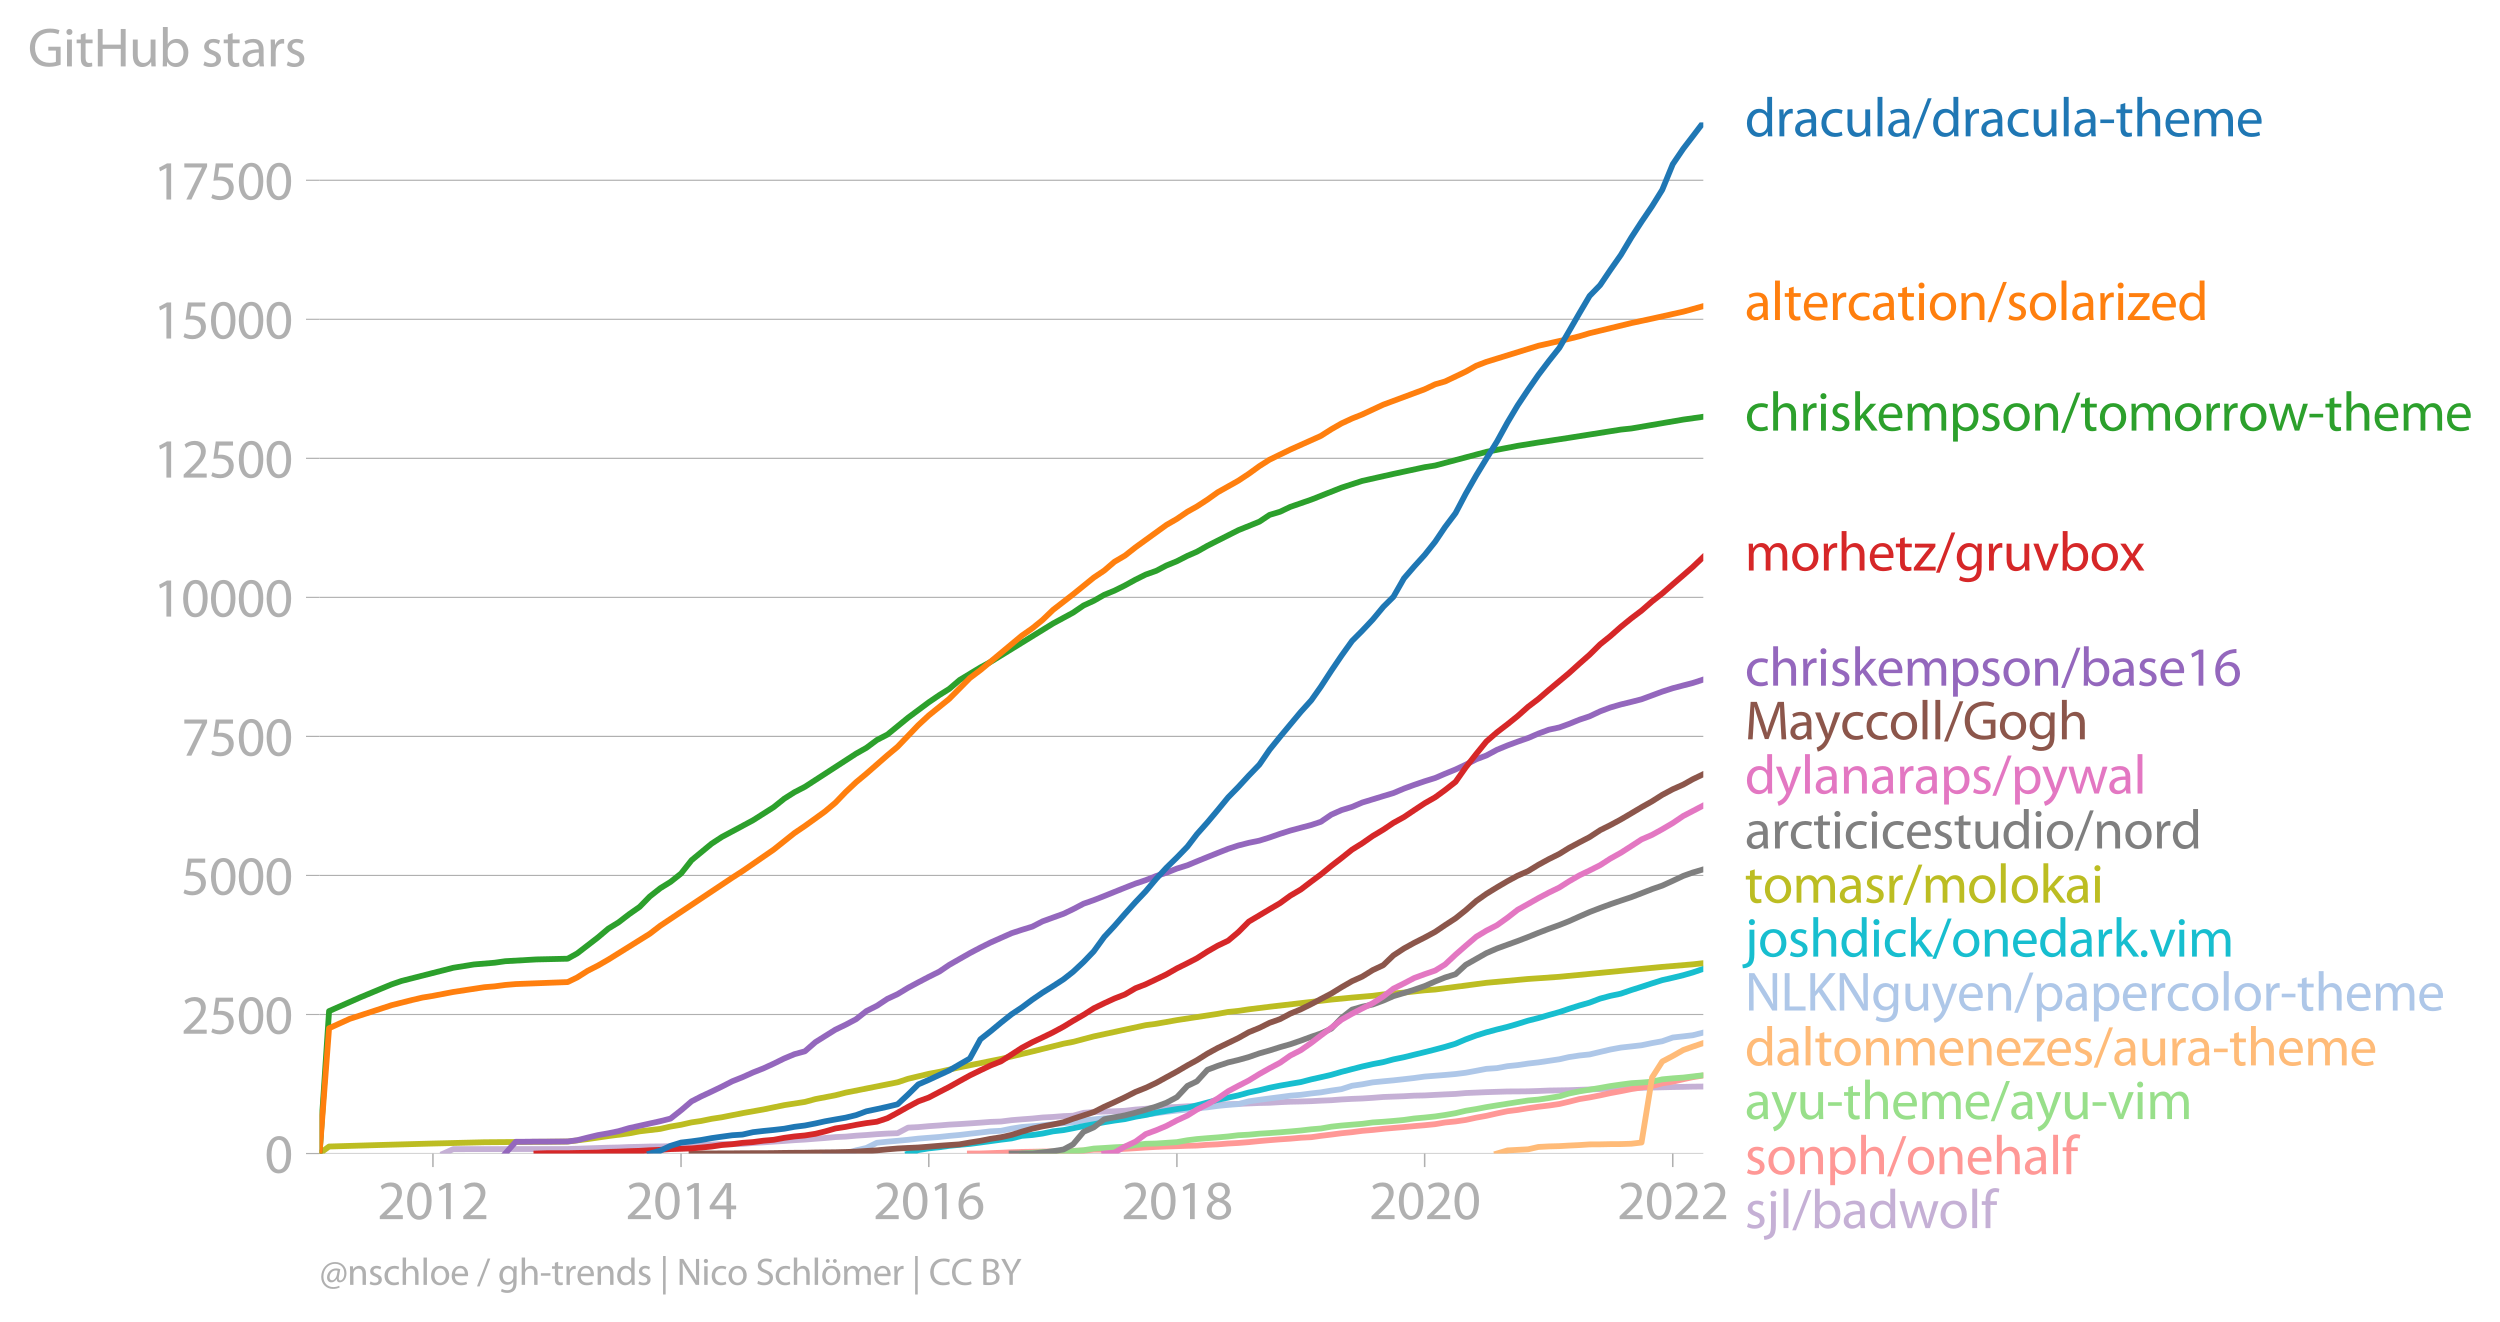 <svg xmlns:xlink="http://www.w3.org/1999/xlink" width="860.281" height="454.979" viewBox="0 0 645.21 341.234" xmlns="http://www.w3.org/2000/svg"><defs><style>*{stroke-linejoin:round;stroke-linecap:butt}</style></defs><g id="figure_1"><path d="M0 341.234h645.21V0H0v341.234z" style="fill:none" id="patch_1"/><g id="axes_1"><path d="M82.476 297.707h357.12V31.595H82.476v266.112z" style="fill:none" id="patch_2"/><g id="matplotlib.axis_1"><g id="xtick_1"><g id="line2d_1"><defs><path id="mc4bccbfdd2" d="M0 0v3.5" style="stroke:#b0b0b0;stroke-width:.4"/></defs><use xlink:href="#mc4bccbfdd2" x="111.733" y="297.707" style="fill:#b0b0b0;stroke:#b0b0b0;stroke-width:.4"/></g><g style="fill:#b0b0b0" transform="matrix(.14 0 0 -.14 97.37 314.647)" id="text_1"><defs><path id="MyriadPro-Regular-32" d="M2944 0v467H1075v13l333 307c877 845 1434 1466 1434 2234 0 595-378 1209-1274 1209-480 0-890-179-1178-422l180-397c192 160 505 352 883 352 621 0 825-390 825-813-6-627-486-1164-1548-2176L288 346V0h2656z" transform="scale(.016)"/><path id="MyriadPro-Regular-30" d="M1677 4230c-845 0-1447-768-1447-2163C243 691 794-70 1606-70c922 0 1447 780 1447 2195 0 1325-499 2105-1376 2105zm-32-435c582 0 845-672 845-1696 0-1062-276-1734-852-1734-512 0-844 614-844 1696 0 1133 358 1734 851 1734z" transform="scale(.016)"/><path id="MyriadPro-Regular-31" d="M1510 0h544v4160h-480l-908-486 108-429 724 390h12V0z" transform="scale(.016)"/></defs><use xlink:href="#MyriadPro-Regular-32"/><use xlink:href="#MyriadPro-Regular-30" x="51.3"/><use xlink:href="#MyriadPro-Regular-31" x="102.6"/><use xlink:href="#MyriadPro-Regular-32" x="153.9"/></g></g><g id="xtick_2"><use xlink:href="#mc4bccbfdd2" x="175.764" y="297.707" style="fill:#b0b0b0;stroke:#b0b0b0;stroke-width:.4" id="line2d_2"/><g style="fill:#b0b0b0" transform="matrix(.14 0 0 -.14 161.4 314.647)" id="text_2"><defs><path id="MyriadPro-Regular-34" d="M2560 0v1133h582v441h-582v2586h-608L96 1504v-371h1933V0h531zM666 1574v13l1017 1415c115 192 218 371 346 614h19c-13-218-19-435-19-653V1574H666z" transform="scale(.016)"/></defs><use xlink:href="#MyriadPro-Regular-32"/><use xlink:href="#MyriadPro-Regular-30" x="51.3"/><use xlink:href="#MyriadPro-Regular-31" x="102.6"/><use xlink:href="#MyriadPro-Regular-34" x="153.9"/></g></g><g id="xtick_3"><use xlink:href="#mc4bccbfdd2" x="239.707" y="297.707" style="fill:#b0b0b0;stroke:#b0b0b0;stroke-width:.4" id="line2d_3"/><g style="fill:#b0b0b0" transform="matrix(.14 0 0 -.14 225.344 314.647)" id="text_3"><defs><path id="MyriadPro-Regular-36" d="M2662 4224c-102 0-243-6-409-32-525-64-986-275-1331-614-410-410-704-1056-704-1876C218 621 800-70 1690-70c864 0 1382 704 1382 1465 0 813-518 1344-1254 1344-461 0-807-217-1005-480h-19c96 685 563 1331 1446 1479 160 25 307 32 422 25v461zM1690 365c-589 0-903 505-916 1190 0 103 26 186 64 250 154 301 468 512 807 512 518 0 857-359 857-954s-326-998-806-998h-6z" transform="scale(.016)"/></defs><use xlink:href="#MyriadPro-Regular-32"/><use xlink:href="#MyriadPro-Regular-30" x="51.3"/><use xlink:href="#MyriadPro-Regular-31" x="102.6"/><use xlink:href="#MyriadPro-Regular-36" x="153.9"/></g></g><g id="xtick_4"><use xlink:href="#mc4bccbfdd2" x="303.738" y="297.707" style="fill:#b0b0b0;stroke:#b0b0b0;stroke-width:.4" id="line2d_4"/><g style="fill:#b0b0b0" transform="matrix(.14 0 0 -.14 289.375 314.647)" id="text_4"><defs><path id="MyriadPro-Regular-38" d="M1062 2170c-512-218-825-589-825-1114C237 448 762-70 1632-70c794 0 1414 486 1414 1209 0 506-320 871-838 1075v20c512 243 685 620 685 972 0 519-403 1024-1210 1024-729 0-1286-448-1286-1107 0-358 198-717 659-934l6-19zm583-1831c-531 0-851 371-832 794 0 397 262 717 749 857 563-160 915-403 915-908 0-423-327-743-832-743zm6 3488c506 0 704-345 704-678 0-378-275-634-633-755-480 128-794 352-794 768 0 358 256 665 723 665z" transform="scale(.016)"/></defs><use xlink:href="#MyriadPro-Regular-32"/><use xlink:href="#MyriadPro-Regular-30" x="51.3"/><use xlink:href="#MyriadPro-Regular-31" x="102.6"/><use xlink:href="#MyriadPro-Regular-38" x="153.9"/></g></g><g id="xtick_5"><use xlink:href="#mc4bccbfdd2" x="367.682" y="297.707" style="fill:#b0b0b0;stroke:#b0b0b0;stroke-width:.4" id="line2d_5"/><g style="fill:#b0b0b0" transform="matrix(.14 0 0 -.14 353.319 314.647)" id="text_5"><use xlink:href="#MyriadPro-Regular-32"/><use xlink:href="#MyriadPro-Regular-30" x="51.3"/><use xlink:href="#MyriadPro-Regular-32" x="102.6"/><use xlink:href="#MyriadPro-Regular-30" x="153.9"/></g></g><g id="xtick_6"><use xlink:href="#mc4bccbfdd2" x="431.713" y="297.707" style="fill:#b0b0b0;stroke:#b0b0b0;stroke-width:.4" id="line2d_6"/><g style="fill:#b0b0b0" transform="matrix(.14 0 0 -.14 417.35 314.647)" id="text_6"><use xlink:href="#MyriadPro-Regular-32"/><use xlink:href="#MyriadPro-Regular-30" x="51.3"/><use xlink:href="#MyriadPro-Regular-32" x="102.6"/><use xlink:href="#MyriadPro-Regular-32" x="153.9"/></g></g></g><g id="matplotlib.axis_2"><g id="ytick_1"><path d="M82.476 297.707h357.12" clip-path="url(#pb24ce305ba)" style="fill:none;stroke:#b0b0b0;stroke-width:.3;stroke-linecap:square" id="line2d_7"/><g id="line2d_8"><defs><path id="m37b955fdcf" d="M0 0h-3.5" style="stroke:#b0b0b0;stroke-width:.3"/></defs><use xlink:href="#m37b955fdcf" x="82.476" y="297.707" style="fill:#b0b0b0;stroke:#b0b0b0;stroke-width:.3"/></g><use xlink:href="#MyriadPro-Regular-30" style="fill:#b0b0b0" transform="matrix(.14 0 0 -.14 68.295 302.677)" id="text_7"/></g><g id="ytick_2"><path d="M82.476 261.824h357.12" clip-path="url(#pb24ce305ba)" style="fill:none;stroke:#b0b0b0;stroke-width:.3;stroke-linecap:square" id="line2d_9"/><use xlink:href="#m37b955fdcf" x="82.476" y="261.824" style="fill:#b0b0b0;stroke:#b0b0b0;stroke-width:.3" id="line2d_10"/><g style="fill:#b0b0b0" transform="matrix(.14 0 0 -.14 46.75 266.794)" id="text_8"><defs><path id="MyriadPro-Regular-35" d="M2771 4160H781L512 2163c154 19 339 45 576 45 832 0 1190-384 1197-922 0-556-455-902-986-902-377 0-717 128-889 230L269 186C467 58 851-70 1306-70c902 0 1548 608 1548 1420 0 525-268 884-595 1069-256 154-576 224-896 224-153 0-243-13-339-25l160 1068h1587v474z" transform="scale(.016)"/></defs><use xlink:href="#MyriadPro-Regular-32"/><use xlink:href="#MyriadPro-Regular-35" x="51.3"/><use xlink:href="#MyriadPro-Regular-30" x="102.6"/><use xlink:href="#MyriadPro-Regular-30" x="153.9"/></g></g><g id="ytick_3"><path d="M82.476 225.94h357.12" clip-path="url(#pb24ce305ba)" style="fill:none;stroke:#b0b0b0;stroke-width:.3;stroke-linecap:square" id="line2d_11"/><use xlink:href="#m37b955fdcf" x="82.476" y="225.94" style="fill:#b0b0b0;stroke:#b0b0b0;stroke-width:.3" id="line2d_12"/><g style="fill:#b0b0b0" transform="matrix(.14 0 0 -.14 46.75 230.91)" id="text_9"><use xlink:href="#MyriadPro-Regular-35"/><use xlink:href="#MyriadPro-Regular-30" x="51.3"/><use xlink:href="#MyriadPro-Regular-30" x="102.6"/><use xlink:href="#MyriadPro-Regular-30" x="153.9"/></g></g><g id="ytick_4"><path d="M82.476 190.057h357.12" clip-path="url(#pb24ce305ba)" style="fill:none;stroke:#b0b0b0;stroke-width:.3;stroke-linecap:square" id="line2d_13"/><use xlink:href="#m37b955fdcf" x="82.476" y="190.057" style="fill:#b0b0b0;stroke:#b0b0b0;stroke-width:.3" id="line2d_14"/><g style="fill:#b0b0b0" transform="matrix(.14 0 0 -.14 46.75 195.027)" id="text_10"><defs><path id="MyriadPro-Regular-37" d="M365 4160v-467h2035v-13L595 0h583l1811 3789v371H365z" transform="scale(.016)"/></defs><use xlink:href="#MyriadPro-Regular-37"/><use xlink:href="#MyriadPro-Regular-35" x="51.3"/><use xlink:href="#MyriadPro-Regular-30" x="102.6"/><use xlink:href="#MyriadPro-Regular-30" x="153.9"/></g></g><g id="ytick_5"><path d="M82.476 154.173h357.12" clip-path="url(#pb24ce305ba)" style="fill:none;stroke:#b0b0b0;stroke-width:.3;stroke-linecap:square" id="line2d_15"/><use xlink:href="#m37b955fdcf" x="82.476" y="154.173" style="fill:#b0b0b0;stroke:#b0b0b0;stroke-width:.3" id="line2d_16"/><g style="fill:#b0b0b0" transform="matrix(.14 0 0 -.14 39.568 159.143)" id="text_11"><use xlink:href="#MyriadPro-Regular-31"/><use xlink:href="#MyriadPro-Regular-30" x="51.3"/><use xlink:href="#MyriadPro-Regular-30" x="102.6"/><use xlink:href="#MyriadPro-Regular-30" x="153.9"/><use xlink:href="#MyriadPro-Regular-30" x="205.2"/></g></g><g id="ytick_6"><path d="M82.476 118.29h357.12" clip-path="url(#pb24ce305ba)" style="fill:none;stroke:#b0b0b0;stroke-width:.3;stroke-linecap:square" id="line2d_17"/><use xlink:href="#m37b955fdcf" x="82.476" y="118.29" style="fill:#b0b0b0;stroke:#b0b0b0;stroke-width:.3" id="line2d_18"/><g style="fill:#b0b0b0" transform="matrix(.14 0 0 -.14 39.568 123.26)" id="text_12"><use xlink:href="#MyriadPro-Regular-31"/><use xlink:href="#MyriadPro-Regular-32" x="51.3"/><use xlink:href="#MyriadPro-Regular-35" x="102.6"/><use xlink:href="#MyriadPro-Regular-30" x="153.9"/><use xlink:href="#MyriadPro-Regular-30" x="205.2"/></g></g><g id="ytick_7"><path d="M82.476 82.406h357.12" clip-path="url(#pb24ce305ba)" style="fill:none;stroke:#b0b0b0;stroke-width:.3;stroke-linecap:square" id="line2d_19"/><use xlink:href="#m37b955fdcf" x="82.476" y="82.406" style="fill:#b0b0b0;stroke:#b0b0b0;stroke-width:.3" id="line2d_20"/><g style="fill:#b0b0b0" transform="matrix(.14 0 0 -.14 39.568 87.376)" id="text_13"><use xlink:href="#MyriadPro-Regular-31"/><use xlink:href="#MyriadPro-Regular-35" x="51.3"/><use xlink:href="#MyriadPro-Regular-30" x="102.6"/><use xlink:href="#MyriadPro-Regular-30" x="153.9"/><use xlink:href="#MyriadPro-Regular-30" x="205.2"/></g></g><g id="ytick_8"><path d="M82.476 46.523h357.12" clip-path="url(#pb24ce305ba)" style="fill:none;stroke:#b0b0b0;stroke-width:.3;stroke-linecap:square" id="line2d_21"/><use xlink:href="#m37b955fdcf" x="82.476" y="46.523" style="fill:#b0b0b0;stroke:#b0b0b0;stroke-width:.3" id="line2d_22"/><g style="fill:#b0b0b0" transform="matrix(.14 0 0 -.14 39.568 51.493)" id="text_14"><use xlink:href="#MyriadPro-Regular-31"/><use xlink:href="#MyriadPro-Regular-37" x="51.3"/><use xlink:href="#MyriadPro-Regular-35" x="102.6"/><use xlink:href="#MyriadPro-Regular-30" x="153.9"/><use xlink:href="#MyriadPro-Regular-30" x="205.2"/></g></g><g style="fill:#b0b0b0" transform="matrix(.14 0 0 -.14 7.2 17.14)" id="text_15"><defs><path id="MyriadPro-Regular-47" d="M3770 2266H2349v-448h877V531c-128-64-378-115-743-115-1005 0-1664 646-1664 1741 0 1081 685 1734 1735 1734 435 0 723-83 953-185l135 454c-186 90-576 198-1076 198-1446 0-2329-940-2336-2227 0-672 231-1248 602-1606 422-403 960-570 1613-570 582 0 1075 147 1325 237v2074z" transform="scale(.016)"/><path id="MyriadPro-Regular-69" d="M1030 0v3098H467V0h563zM749 4320c-205 0-352-154-352-352 0-192 141-346 339-346 224 0 365 154 358 346 0 198-134 352-345 352z" transform="scale(.016)"/><path id="MyriadPro-Regular-74" d="M595 3667v-569H115v-429h480V979c0-365 58-640 218-806C947 19 1158-70 1421-70c217 0 390 38 499 83l-26 422c-83-25-172-38-326-38-314 0-422 217-422 601v1671h806v429h-806v742l-551-173z" transform="scale(.016)"/><path id="MyriadPro-Regular-48" d="M486 4314V0h557v2022h2087V0h563v4314h-563V2509H1043v1805H486z" transform="scale(.016)"/><path id="MyriadPro-Regular-75" d="M3059 3098h-563V1197c0-103-19-205-51-288-103-250-365-512-743-512-512 0-691 397-691 985v1716H448V1286C448 198 1030-70 1517-70c550 0 877 326 1024 576h13l32-506h499c-19 243-26 525-26 845v2253z" transform="scale(.016)"/><path id="MyriadPro-Regular-62" d="M467 800c0-275-13-589-25-800h486l26 512h19c230-410 589-582 1037-582 691 0 1388 550 1388 1657 7 941-537 1581-1305 1581-499 0-858-224-1056-570h-13v1946H467V800zm557 998c0 90 19 167 32 231 115 429 474 691 858 691 601 0 921-531 921-1152 0-710-352-1190-941-1190-409 0-736 268-844 659-13 64-26 134-26 205v556z" transform="scale(.016)"/><path id="MyriadPro-Regular-73" d="M250 147C467 19 781-70 1120-70c736 0 1158 390 1158 934 0 461-275 730-812 934-404 154-589 269-589 525 0 231 185 423 518 423 288 0 512-103 634-180l141 410c-173 102-448 192-762 192-666 0-1069-410-1069-909 0-371 263-678 819-877 416-153 576-300 576-569 0-256-192-461-601-461-282 0-576 115-743 224L250 147z" transform="scale(.016)"/><path id="MyriadPro-Regular-61" d="M2643 1901c0 621-230 1267-1177 1267-391 0-762-109-1018-275l128-371c218 140 518 230 806 230 634 0 704-461 704-717v-64C890 1978 224 1568 224 819c0-448 320-889 947-889 442 0 775 217 947 460h20l44-390h512c-38 211-51 474-51 742v1159zm-544-858c0-57-13-121-32-179-89-262-345-518-749-518-288 0-531 172-531 537 0 602 698 711 1312 698v-538z" transform="scale(.016)"/><path id="MyriadPro-Regular-72" d="M467 0h557v1651c0 96 13 186 26 263 76 422 358 723 755 723 77 0 134-7 192-19v531c-51 13-96 19-160 19-378 0-717-262-858-678h-25l-20 608H442c19-288 25-602 25-967V0z" transform="scale(.016)"/></defs><use xlink:href="#MyriadPro-Regular-47"/><use xlink:href="#MyriadPro-Regular-69" x="64.6"/><use xlink:href="#MyriadPro-Regular-74" x="88"/><use xlink:href="#MyriadPro-Regular-48" x="121.1"/><use xlink:href="#MyriadPro-Regular-75" x="186.3"/><use xlink:href="#MyriadPro-Regular-62" x="241.4"/><use xlink:href="#MyriadPro-Regular-20" x="298.3"/><use xlink:href="#MyriadPro-Regular-73" x="319.5"/><use xlink:href="#MyriadPro-Regular-74" x="359.1"/><use xlink:href="#MyriadPro-Regular-61" x="392.2"/><use xlink:href="#MyriadPro-Regular-72" x="440.4"/><use xlink:href="#MyriadPro-Regular-73" x="473.1"/></g></g><path d="m114.448 297.707 2.54-1.134h2.716l2.627-.014H130.39l2.715-.014H146.507l2.453-.072 2.715-.1 2.628-.087 2.716-.086 2.627-.057 2.716-.115 2.715-.058 2.628-.071 2.715-.029 2.628-.057 2.716-.087 2.715-.172 2.453-.115 2.715-.071 2.628-.086 2.715-.015 2.628-.057 2.716-.23 2.715-.158 2.628-.186 2.715-.173 2.628-.2 2.715-.158 2.716-.216 2.452-.186 2.716-.244 2.628-.115 2.715-.244 2.628-.172 2.715-.216 2.716-.158 2.628-.1 2.715-1.435 2.628-.13 2.715-.244 2.716-.186 2.54-.216 2.715-.143 2.628-.172 2.715-.187 2.628-.2 2.716-.101 2.715-.345 2.628-.215 2.715-.201 2.628-.273 2.715-.143 2.716-.216 2.453-.1 2.715-.746 2.628-.201 2.715-.13 2.628-.071 2.715-.13 2.716-.315 2.628-.201 2.715-.287 2.628-.072 2.715-.115 2.716-.172 2.452-.072 2.716-.086 2.627-.23 2.716-.143 2.628-.072 2.715-.13 2.716-.114 2.627-.057 2.716-.158 2.628-.115 2.715-.058 2.715-.086 2.453-.129 2.715-.115 2.628-.2 2.716-.144 2.627-.1 2.716-.173 2.715-.215 2.628-.1 2.716-.101 2.627-.144 2.716-.057 2.715-.144 2.54-.129 2.716-.115 2.628-.23 2.715-.114 2.628-.115 2.715-.086 2.716-.086 2.627-.015 2.716-.028 2.628-.086 2.715-.115 2.715-.043 2.453-.043 2.716-.1 2.627-.087 2.716-.115 2.628-.115 2.715-.014 2.715-.115 2.628-.086 2.716-.057 2.627-.058 2.716-.071 2.715-.043 2.453-.058 2.715-.029" clip-path="url(#pb24ce305ba)" style="fill:none;stroke:#c5b0d5;stroke-width:1.5;stroke-linecap:square" id="line2d_23"/><path d="m250.306 297.707 2.715-.014 2.628-.086 2.716-.1 2.715-.13 2.628-.086 2.715-.043 2.628-.057h2.715l2.716-.101 2.453-.072 2.715-.057 2.628-.259 2.715-.014 2.628-.043 2.715-.158 2.716-.158 2.628-.172 2.715-.158 2.628-.1 2.715-.086 2.716-.1 2.452-.058 2.716-.201 2.627-.115 2.716-.215 2.628-.144 2.715-.215 2.716-.273 2.627-.23 2.716-.215 2.628-.172 2.715-.244 2.715-.144 2.453-.344 2.715-.33 2.628-.345 2.716-.272 2.627-.345 2.716-.23 2.715-.287 2.628-.23 2.716-.229 2.627-.244 2.716-.23 2.715-.272 2.54-.431 2.716-.273 2.628-.387 2.715-.589 2.628-.473 2.715-.618 2.716-.574 2.627-.33 2.716-.445 2.628-.373 2.715-.316 2.715-.402 2.453-.574 2.716-.689 2.627-.43 2.716-.531 2.628-.575 2.715-.502 2.715-.545 2.628-.402 2.716-.373 2.627-.704 2.716-.43 2.715-.632 2.453-.531 2.715-.43" clip-path="url(#pb24ce305ba)" style="fill:none;stroke:#ff9896;stroke-width:1.5;stroke-linecap:square" id="line2d_24"/><path d="m263.708 297.707 2.715-.2 2.628-.173 2.715-.115 2.716-.028 2.453-.13 2.715-.2 2.628-.431 2.715-.158 2.628-.172 2.715-.13 2.716-.459 2.628-.316 2.715-.071 2.628-.173 2.715-.186 2.716-.488 2.452-.302 2.716-.23 2.627-.2 2.716-.244 2.628-.316 2.715-.144 2.716-.258 2.627-.158 2.716-.2 2.628-.216 2.715-.244 2.715-.316 2.453-.2 2.715-.474 2.628-.288 2.716-.23 2.627-.214 2.716-.36 2.715-.172 2.628-.215 2.716-.258 2.627-.373 2.716-.244 2.715-.287 2.54-.374 2.716-.473 2.628-.618 2.715-.444 2.628-.503 2.715-.445 2.716-.43 2.627-.417 2.716-.416 2.628-.23 2.715-.401 2.715-.445 2.453-.718 2.716-.56 2.627-.43 2.716-.46 2.628-.473 2.715-.388 2.715-.359 2.628-.158 2.716-.23 2.627-.602 2.716-.259 2.715-.2 2.453-.288 2.715-.315" clip-path="url(#pb24ce305ba)" style="fill:none;stroke:#98df8a;stroke-width:1.5;stroke-linecap:square" id="line2d_25"/><g style="fill:#1f77b4" transform="matrix(.14 0 0 -.14 450.31 35.18)" id="text_16"><defs><path id="MyriadPro-Regular-64" d="M2579 4544V2694h-13c-140 250-460 474-934 474-755 0-1395-634-1389-1664C243 563 819-70 1568-70c506 0 883 262 1056 608h13l25-538h506c-19 211-26 525-26 800v3744h-563zm0-3245c0-89-6-166-25-243-103-422-448-672-826-672-608 0-915 518-915 1146 0 684 345 1196 928 1196 422 0 729-294 813-652 19-71 25-167 25-237v-538z" transform="scale(.016)"/><path id="MyriadPro-Regular-63" d="M2579 538c-160-71-371-154-691-154-614 0-1075 442-1075 1158 0 647 384 1172 1094 1172 307 0 519-71 653-148l128 436c-154 76-448 160-781 160-1011 0-1664-692-1664-1645C243 570 851-70 1786-70c416 0 742 108 889 185l-96 423z" transform="scale(.016)"/><path id="MyriadPro-Regular-6c" d="M467 0h563v4544H467V0z" transform="scale(.016)"/><path id="MyriadPro-Regular-2f" d="m422-256 1792 4640h-435L-6-256h428z" transform="scale(.016)"/><path id="MyriadPro-Regular-2d" d="M192 1939v-416h1581v416H192z" transform="scale(.016)"/><path id="MyriadPro-Regular-68" d="M467 0h563v1869c0 109 7 192 39 269 102 307 390 563 755 563 531 0 717-423 717-922V0h563v1843c0 1069-666 1325-1082 1325-211 0-409-64-576-160-172-96-313-237-403-397h-13v1933H467V0z" transform="scale(.016)"/><path id="MyriadPro-Regular-65" d="M2957 1446c6 58 19 148 19 263 0 569-269 1459-1280 1459-902 0-1453-736-1453-1670C243 563 813-70 1766-70c493 0 832 108 1031 198l-96 403c-211-89-455-160-858-160-563 0-1049 314-1062 1075h2176zM787 1850c45 390 295 915 864 915 634 0 787-557 781-915H787z" transform="scale(.016)"/><path id="MyriadPro-Regular-6d" d="M467 0h551v1869c0 96 12 192 44 275 90 282 346 563 698 563 429 0 646-358 646-851V0h551v1914c0 102 19 204 45 281 96 275 345 512 665 512 455 0 672-358 672-953V0h551v1824c0 1075-608 1344-1018 1344-294 0-499-77-685-218-128-96-249-230-345-403h-13c-135 365-455 621-877 621-512 0-800-275-973-570h-19l-26 500H442c19-256 25-519 25-839V0z" transform="scale(.016)"/></defs><use xlink:href="#MyriadPro-Regular-64"/><use xlink:href="#MyriadPro-Regular-72" x="56.4"/><use xlink:href="#MyriadPro-Regular-61" x="89.1"/><use xlink:href="#MyriadPro-Regular-63" x="137.3"/><use xlink:href="#MyriadPro-Regular-75" x="182.1"/><use xlink:href="#MyriadPro-Regular-6c" x="237.2"/><use xlink:href="#MyriadPro-Regular-61" x="260.8"/><use xlink:href="#MyriadPro-Regular-2f" x="309"/><use xlink:href="#MyriadPro-Regular-64" x="343.3"/><use xlink:href="#MyriadPro-Regular-72" x="399.7"/><use xlink:href="#MyriadPro-Regular-61" x="432.4"/><use xlink:href="#MyriadPro-Regular-63" x="480.6"/><use xlink:href="#MyriadPro-Regular-75" x="525.4"/><use xlink:href="#MyriadPro-Regular-6c" x="580.5"/><use xlink:href="#MyriadPro-Regular-61" x="604.1"/><use xlink:href="#MyriadPro-Regular-2d" x="652.3"/><use xlink:href="#MyriadPro-Regular-74" x="683"/><use xlink:href="#MyriadPro-Regular-68" x="716.1"/><use xlink:href="#MyriadPro-Regular-65" x="771.6"/><use xlink:href="#MyriadPro-Regular-6d" x="821.7"/><use xlink:href="#MyriadPro-Regular-65" x="905.1"/></g><g style="fill:#ff7f0e" transform="matrix(.14 0 0 -.14 450.31 82.589)" id="text_17"><defs><path id="MyriadPro-Regular-6f" d="M1779 3168c-857 0-1536-608-1536-1645C243 544 890-70 1728-70c749 0 1542 499 1542 1644 0 948-601 1594-1491 1594zm-13-422c666 0 928-666 928-1191 0-697-403-1203-940-1203-551 0-941 512-941 1190 0 589 288 1204 953 1204z" transform="scale(.016)"/><path id="MyriadPro-Regular-6e" d="M467 0h563v1862c0 96 13 192 39 263 96 313 384 576 755 576 531 0 717-416 717-915V0h563v1850c0 1062-666 1318-1094 1318-512 0-871-288-1024-582h-13l-32 512H442c19-256 25-519 25-839V0z" transform="scale(.016)"/><path id="MyriadPro-Regular-7a" d="M115 0h2515v448H819v13c141 160 269 313 397 486l1382 1799 7 352H243v-455h1677v-13c-141-166-269-313-403-480L115 326V0z" transform="scale(.016)"/></defs><use xlink:href="#MyriadPro-Regular-61"/><use xlink:href="#MyriadPro-Regular-6c" x="48.2"/><use xlink:href="#MyriadPro-Regular-74" x="71.8"/><use xlink:href="#MyriadPro-Regular-65" x="104.9"/><use xlink:href="#MyriadPro-Regular-72" x="155"/><use xlink:href="#MyriadPro-Regular-63" x="187.7"/><use xlink:href="#MyriadPro-Regular-61" x="232.5"/><use xlink:href="#MyriadPro-Regular-74" x="280.7"/><use xlink:href="#MyriadPro-Regular-69" x="313.8"/><use xlink:href="#MyriadPro-Regular-6f" x="337.2"/><use xlink:href="#MyriadPro-Regular-6e" x="392.1"/><use xlink:href="#MyriadPro-Regular-2f" x="447.6"/><use xlink:href="#MyriadPro-Regular-73" x="481.9"/><use xlink:href="#MyriadPro-Regular-6f" x="521.5"/><use xlink:href="#MyriadPro-Regular-6c" x="576.4"/><use xlink:href="#MyriadPro-Regular-61" x="600"/><use xlink:href="#MyriadPro-Regular-72" x="648.2"/><use xlink:href="#MyriadPro-Regular-69" x="680.9"/><use xlink:href="#MyriadPro-Regular-7a" x="704.3"/><use xlink:href="#MyriadPro-Regular-65" x="747.1"/><use xlink:href="#MyriadPro-Regular-64" x="797.2"/></g><g style="fill:#2ca02c" transform="matrix(.14 0 0 -.14 450.31 111.138)" id="text_18"><defs><path id="MyriadPro-Regular-6b" d="M1024 4544H467V0h557v1165l288 320L2381 0h685L1702 1824l1197 1274h-678l-909-1069c-90-109-198-243-275-352h-13v2867z" transform="scale(.016)"/><path id="MyriadPro-Regular-70" d="M467-1267h557V416h13c185-307 544-486 953-486 730 0 1408 550 1408 1664 0 940-563 1574-1312 1574-505 0-870-224-1100-602h-13l-26 532H442c12-295 25-615 25-1012v-3353zm557 3059c0 77 19 160 38 230 109 423 468 698 852 698 595 0 921-531 921-1152 0-710-345-1197-941-1197-403 0-742 269-844 659-13 71-26 148-26 231v531z" transform="scale(.016)"/><path id="MyriadPro-Regular-77" d="M115 3098 1050 0h512l499 1472c109 333 205 653 281 1024h13c77-365 167-672 275-1018L3104 0h512l998 3098h-556l-442-1556c-102-364-186-691-237-1004h-19c-70 313-160 640-275 1011l-480 1549h-474l-505-1575c-103-339-205-672-276-985h-19c-57 320-141 640-230 985L691 3098H115z" transform="scale(.016)"/></defs><use xlink:href="#MyriadPro-Regular-63"/><use xlink:href="#MyriadPro-Regular-68" x="44.8"/><use xlink:href="#MyriadPro-Regular-72" x="100.3"/><use xlink:href="#MyriadPro-Regular-69" x="133"/><use xlink:href="#MyriadPro-Regular-73" x="156.4"/><use xlink:href="#MyriadPro-Regular-6b" x="196"/><use xlink:href="#MyriadPro-Regular-65" x="242.9"/><use xlink:href="#MyriadPro-Regular-6d" x="293"/><use xlink:href="#MyriadPro-Regular-70" x="376.4"/><use xlink:href="#MyriadPro-Regular-73" x="433.3"/><use xlink:href="#MyriadPro-Regular-6f" x="472.9"/><use xlink:href="#MyriadPro-Regular-6e" x="527.8"/><use xlink:href="#MyriadPro-Regular-2f" x="583.3"/><use xlink:href="#MyriadPro-Regular-74" x="617.6"/><use xlink:href="#MyriadPro-Regular-6f" x="650.7"/><use xlink:href="#MyriadPro-Regular-6d" x="705.6"/><use xlink:href="#MyriadPro-Regular-6f" x="789"/><use xlink:href="#MyriadPro-Regular-72" x="843.9"/><use xlink:href="#MyriadPro-Regular-72" x="876.6"/><use xlink:href="#MyriadPro-Regular-6f" x="909.3"/><use xlink:href="#MyriadPro-Regular-77" x="964.2"/><use xlink:href="#MyriadPro-Regular-2d" x="1037.8"/><use xlink:href="#MyriadPro-Regular-74" x="1068.5"/><use xlink:href="#MyriadPro-Regular-68" x="1101.6"/><use xlink:href="#MyriadPro-Regular-65" x="1157.1"/><use xlink:href="#MyriadPro-Regular-6d" x="1207.2"/><use xlink:href="#MyriadPro-Regular-65" x="1290.6"/></g><g style="fill:#d62728" transform="matrix(.14 0 0 -.14 450.31 147.245)" id="text_19"><defs><path id="MyriadPro-Regular-67" d="M3110 2246c0 378 13 628 26 852h-493l-25-468h-13c-135 256-429 538-967 538-710 0-1395-595-1395-1645C243 666 794 13 1562 13c480 0 812 230 985 518h13V186c0-781-422-1082-998-1082-384 0-704 115-909 243l-141-429c250-166 659-256 1030-256 391 0 826 90 1127 372 301 268 441 704 441 1414v1798zm-556-928c0-96-13-204-45-300-122-359-435-576-781-576-608 0-915 505-915 1113 0 717 384 1171 921 1171 410 0 685-268 788-595 25-77 32-160 32-256v-557z" transform="scale(.016)"/><path id="MyriadPro-Regular-76" d="M83 3098 1261 0h537l1216 3098h-588l-602-1741c-102-282-192-538-262-794h-20c-64 256-147 512-249 794L685 3098H83z" transform="scale(.016)"/><path id="MyriadPro-Regular-78" d="m102 3098 1050-1517L51 0h621l448 698c115 185 224 345 326 537h13c109-185 211-358 333-537L2246 0h640L1798 1600l1056 1498h-608l-435-660c-102-166-205-326-307-512h-19c-103 173-199 333-314 506l-441 666H102z" transform="scale(.016)"/></defs><use xlink:href="#MyriadPro-Regular-6d"/><use xlink:href="#MyriadPro-Regular-6f" x="83.4"/><use xlink:href="#MyriadPro-Regular-72" x="138.3"/><use xlink:href="#MyriadPro-Regular-68" x="171"/><use xlink:href="#MyriadPro-Regular-65" x="226.5"/><use xlink:href="#MyriadPro-Regular-74" x="276.6"/><use xlink:href="#MyriadPro-Regular-7a" x="309.7"/><use xlink:href="#MyriadPro-Regular-2f" x="352.5"/><use xlink:href="#MyriadPro-Regular-67" x="386.8"/><use xlink:href="#MyriadPro-Regular-72" x="442.7"/><use xlink:href="#MyriadPro-Regular-75" x="475.4"/><use xlink:href="#MyriadPro-Regular-76" x="530.5"/><use xlink:href="#MyriadPro-Regular-62" x="578.6"/><use xlink:href="#MyriadPro-Regular-6f" x="635.5"/><use xlink:href="#MyriadPro-Regular-78" x="690.4"/></g><g style="fill:#9467bd" transform="matrix(.14 0 0 -.14 450.31 176.968)" id="text_20"><use xlink:href="#MyriadPro-Regular-63"/><use xlink:href="#MyriadPro-Regular-68" x="44.8"/><use xlink:href="#MyriadPro-Regular-72" x="100.3"/><use xlink:href="#MyriadPro-Regular-69" x="133"/><use xlink:href="#MyriadPro-Regular-73" x="156.4"/><use xlink:href="#MyriadPro-Regular-6b" x="196"/><use xlink:href="#MyriadPro-Regular-65" x="242.9"/><use xlink:href="#MyriadPro-Regular-6d" x="293"/><use xlink:href="#MyriadPro-Regular-70" x="376.4"/><use xlink:href="#MyriadPro-Regular-73" x="433.3"/><use xlink:href="#MyriadPro-Regular-6f" x="472.9"/><use xlink:href="#MyriadPro-Regular-6e" x="527.8"/><use xlink:href="#MyriadPro-Regular-2f" x="583.3"/><use xlink:href="#MyriadPro-Regular-62" x="617.6"/><use xlink:href="#MyriadPro-Regular-61" x="674.5"/><use xlink:href="#MyriadPro-Regular-73" x="722.7"/><use xlink:href="#MyriadPro-Regular-65" x="762.3"/><use xlink:href="#MyriadPro-Regular-31" x="812.4"/><use xlink:href="#MyriadPro-Regular-36" x="863.7"/></g><g style="fill:#8c564b" transform="matrix(.14 0 0 -.14 450.31 190.807)" id="text_21"><defs><path id="MyriadPro-Regular-4d" d="M4230 0h544l-268 4314h-711l-768-2087c-192-544-345-1017-454-1453h-19c-109 448-256 922-436 1453l-736 2087H672L371 0h531l116 1850c38 646 70 1369 83 1907h13c121-512 294-1069 499-1677L2310 26h423l761 2092c218 589 397 1133 544 1639h20c-7-538 32-1261 64-1863L4230 0z" transform="scale(.016)"/><path id="MyriadPro-Regular-79" d="M58 3098 1203 243c26-70 39-115 39-147s-20-77-45-134c-128-288-320-506-474-628-166-140-352-230-493-275l141-473c141 25 416 121 691 364 384 333 660 877 1063 1940l845 2208h-596l-614-1818c-77-224-141-461-198-646h-13c-51 185-128 428-199 633L672 3098H58z" transform="scale(.016)"/></defs><use xlink:href="#MyriadPro-Regular-4d"/><use xlink:href="#MyriadPro-Regular-61" x="80.4"/><use xlink:href="#MyriadPro-Regular-79" x="128.6"/><use xlink:href="#MyriadPro-Regular-63" x="175.7"/><use xlink:href="#MyriadPro-Regular-63" x="220.5"/><use xlink:href="#MyriadPro-Regular-6f" x="265.3"/><use xlink:href="#MyriadPro-Regular-6c" x="320.2"/><use xlink:href="#MyriadPro-Regular-6c" x="343.8"/><use xlink:href="#MyriadPro-Regular-2f" x="367.4"/><use xlink:href="#MyriadPro-Regular-47" x="401.7"/><use xlink:href="#MyriadPro-Regular-6f" x="466.3"/><use xlink:href="#MyriadPro-Regular-67" x="521.2"/><use xlink:href="#MyriadPro-Regular-68" x="577.1"/></g><g style="fill:#e377c2" transform="matrix(.14 0 0 -.14 450.31 204.807)" id="text_22"><use xlink:href="#MyriadPro-Regular-64"/><use xlink:href="#MyriadPro-Regular-79" x="56.4"/><use xlink:href="#MyriadPro-Regular-6c" x="103.5"/><use xlink:href="#MyriadPro-Regular-61" x="127.1"/><use xlink:href="#MyriadPro-Regular-6e" x="175.3"/><use xlink:href="#MyriadPro-Regular-61" x="230.8"/><use xlink:href="#MyriadPro-Regular-72" x="279"/><use xlink:href="#MyriadPro-Regular-61" x="311.7"/><use xlink:href="#MyriadPro-Regular-70" x="359.9"/><use xlink:href="#MyriadPro-Regular-73" x="416.8"/><use xlink:href="#MyriadPro-Regular-2f" x="456.4"/><use xlink:href="#MyriadPro-Regular-70" x="490.7"/><use xlink:href="#MyriadPro-Regular-79" x="547.6"/><use xlink:href="#MyriadPro-Regular-77" x="594.7"/><use xlink:href="#MyriadPro-Regular-61" x="668.3"/><use xlink:href="#MyriadPro-Regular-6c" x="716.5"/></g><g style="fill:#7f7f7f" transform="matrix(.14 0 0 -.14 450.31 218.968)" id="text_23"><use xlink:href="#MyriadPro-Regular-61"/><use xlink:href="#MyriadPro-Regular-72" x="48.2"/><use xlink:href="#MyriadPro-Regular-63" x="80.9"/><use xlink:href="#MyriadPro-Regular-74" x="125.7"/><use xlink:href="#MyriadPro-Regular-69" x="158.8"/><use xlink:href="#MyriadPro-Regular-63" x="182.2"/><use xlink:href="#MyriadPro-Regular-69" x="227"/><use xlink:href="#MyriadPro-Regular-63" x="250.4"/><use xlink:href="#MyriadPro-Regular-65" x="295.2"/><use xlink:href="#MyriadPro-Regular-73" x="345.3"/><use xlink:href="#MyriadPro-Regular-74" x="384.9"/><use xlink:href="#MyriadPro-Regular-75" x="418"/><use xlink:href="#MyriadPro-Regular-64" x="473.1"/><use xlink:href="#MyriadPro-Regular-69" x="529.5"/><use xlink:href="#MyriadPro-Regular-6f" x="552.9"/><use xlink:href="#MyriadPro-Regular-2f" x="607.8"/><use xlink:href="#MyriadPro-Regular-6e" x="642.1"/><use xlink:href="#MyriadPro-Regular-6f" x="697.6"/><use xlink:href="#MyriadPro-Regular-72" x="752.5"/><use xlink:href="#MyriadPro-Regular-64" x="785.2"/></g><g style="fill:#bcbd22" transform="matrix(.14 0 0 -.14 450.31 232.968)" id="text_24"><use xlink:href="#MyriadPro-Regular-74"/><use xlink:href="#MyriadPro-Regular-6f" x="33.1"/><use xlink:href="#MyriadPro-Regular-6d" x="88"/><use xlink:href="#MyriadPro-Regular-61" x="171.4"/><use xlink:href="#MyriadPro-Regular-73" x="219.6"/><use xlink:href="#MyriadPro-Regular-72" x="259.2"/><use xlink:href="#MyriadPro-Regular-2f" x="291.9"/><use xlink:href="#MyriadPro-Regular-6d" x="326.2"/><use xlink:href="#MyriadPro-Regular-6f" x="409.6"/><use xlink:href="#MyriadPro-Regular-6c" x="464.5"/><use xlink:href="#MyriadPro-Regular-6f" x="488.1"/><use xlink:href="#MyriadPro-Regular-6b" x="543"/><use xlink:href="#MyriadPro-Regular-61" x="589.9"/><use xlink:href="#MyriadPro-Regular-69" x="638.1"/></g><g style="fill:#17becf" transform="matrix(.14 0 0 -.14 450.31 246.877)" id="text_25"><defs><path id="MyriadPro-Regular-6a" d="M-230-1350c300 0 710 102 960 352 275 281 371 672 371 1273v2823H538V493c0-743-58-992-212-1165C192-819-32-890-288-909l58-441zM826 4320c-212 0-359-154-359-352 0-186 135-346 346-346 224 0 358 160 352 346 0 198-135 352-339 352z" transform="scale(.016)"/><path id="MyriadPro-Regular-2e" d="M710-70c237 0 384 172 384 403 0 237-153 403-377 403S333 570 333 333c0-231 153-403 371-403h6z" transform="scale(.016)"/></defs><use xlink:href="#MyriadPro-Regular-6a"/><use xlink:href="#MyriadPro-Regular-6f" x="24.3"/><use xlink:href="#MyriadPro-Regular-73" x="79.2"/><use xlink:href="#MyriadPro-Regular-68" x="118.8"/><use xlink:href="#MyriadPro-Regular-64" x="174.3"/><use xlink:href="#MyriadPro-Regular-69" x="230.7"/><use xlink:href="#MyriadPro-Regular-63" x="254.1"/><use xlink:href="#MyriadPro-Regular-6b" x="298.9"/><use xlink:href="#MyriadPro-Regular-2f" x="345.8"/><use xlink:href="#MyriadPro-Regular-6f" x="380.1"/><use xlink:href="#MyriadPro-Regular-6e" x="435"/><use xlink:href="#MyriadPro-Regular-65" x="490.5"/><use xlink:href="#MyriadPro-Regular-64" x="540.6"/><use xlink:href="#MyriadPro-Regular-61" x="597"/><use xlink:href="#MyriadPro-Regular-72" x="645.2"/><use xlink:href="#MyriadPro-Regular-6b" x="677.9"/><use xlink:href="#MyriadPro-Regular-2e" x="724.8"/><use xlink:href="#MyriadPro-Regular-76" x="745.5"/><use xlink:href="#MyriadPro-Regular-69" x="793.6"/><use xlink:href="#MyriadPro-Regular-6d" x="817"/></g><g style="fill:#aec7e8" transform="matrix(.14 0 0 -.14 450.31 260.807)" id="text_26"><defs><path id="MyriadPro-Regular-4e" d="M1011 0v1843c0 717-13 1235-45 1779l20 7c217-467 505-960 806-1440L3162 0h563v4314h-525V2509c0-672 13-1197 64-1773l-13-6c-205 441-454 896-774 1401L1094 4314H486V0h525z" transform="scale(.016)"/><path id="MyriadPro-Regular-4c" d="M486 0h2400v467H1043v3847H486V0z" transform="scale(.016)"/><path id="MyriadPro-Regular-4b" d="M486 0h557v1645l410 473L2874 0h659L1850 2483l1561 1831h-691L1402 2694c-109-140-224-294-340-460h-19v2080H486V0z" transform="scale(.016)"/></defs><use xlink:href="#MyriadPro-Regular-4e"/><use xlink:href="#MyriadPro-Regular-4c" x="65.8"/><use xlink:href="#MyriadPro-Regular-4b" x="113"/><use xlink:href="#MyriadPro-Regular-4e" x="167.2"/><use xlink:href="#MyriadPro-Regular-67" x="233"/><use xlink:href="#MyriadPro-Regular-75" x="288.9"/><use xlink:href="#MyriadPro-Regular-79" x="344"/><use xlink:href="#MyriadPro-Regular-65" x="391.1"/><use xlink:href="#MyriadPro-Regular-6e" x="441.2"/><use xlink:href="#MyriadPro-Regular-2f" x="496.7"/><use xlink:href="#MyriadPro-Regular-70" x="531"/><use xlink:href="#MyriadPro-Regular-61" x="587.9"/><use xlink:href="#MyriadPro-Regular-70" x="636.1"/><use xlink:href="#MyriadPro-Regular-65" x="693"/><use xlink:href="#MyriadPro-Regular-72" x="743.1"/><use xlink:href="#MyriadPro-Regular-63" x="775.8"/><use xlink:href="#MyriadPro-Regular-6f" x="820.6"/><use xlink:href="#MyriadPro-Regular-6c" x="875.5"/><use xlink:href="#MyriadPro-Regular-6f" x="899.1"/><use xlink:href="#MyriadPro-Regular-72" x="954"/><use xlink:href="#MyriadPro-Regular-2d" x="986.7"/><use xlink:href="#MyriadPro-Regular-74" x="1017.4"/><use xlink:href="#MyriadPro-Regular-68" x="1050.5"/><use xlink:href="#MyriadPro-Regular-65" x="1106"/><use xlink:href="#MyriadPro-Regular-6d" x="1156.1"/><use xlink:href="#MyriadPro-Regular-65" x="1239.5"/></g><g style="fill:#ffbb78" transform="matrix(.14 0 0 -.14 450.31 274.968)" id="text_27"><use xlink:href="#MyriadPro-Regular-64"/><use xlink:href="#MyriadPro-Regular-61" x="56.4"/><use xlink:href="#MyriadPro-Regular-6c" x="104.6"/><use xlink:href="#MyriadPro-Regular-74" x="128.2"/><use xlink:href="#MyriadPro-Regular-6f" x="161.3"/><use xlink:href="#MyriadPro-Regular-6e" x="216.2"/><use xlink:href="#MyriadPro-Regular-6d" x="271.7"/><use xlink:href="#MyriadPro-Regular-65" x="355.1"/><use xlink:href="#MyriadPro-Regular-6e" x="405.2"/><use xlink:href="#MyriadPro-Regular-65" x="460.7"/><use xlink:href="#MyriadPro-Regular-7a" x="510.8"/><use xlink:href="#MyriadPro-Regular-65" x="553.6"/><use xlink:href="#MyriadPro-Regular-73" x="603.7"/><use xlink:href="#MyriadPro-Regular-2f" x="643.3"/><use xlink:href="#MyriadPro-Regular-61" x="677.6"/><use xlink:href="#MyriadPro-Regular-75" x="725.8"/><use xlink:href="#MyriadPro-Regular-72" x="780.9"/><use xlink:href="#MyriadPro-Regular-61" x="813.6"/><use xlink:href="#MyriadPro-Regular-2d" x="861.8"/><use xlink:href="#MyriadPro-Regular-74" x="892.5"/><use xlink:href="#MyriadPro-Regular-68" x="925.6"/><use xlink:href="#MyriadPro-Regular-65" x="981.1"/><use xlink:href="#MyriadPro-Regular-6d" x="1031.2"/><use xlink:href="#MyriadPro-Regular-65" x="1114.6"/></g><g style="fill:#98df8a" transform="matrix(.14 0 0 -.14 450.31 288.807)" id="text_28"><use xlink:href="#MyriadPro-Regular-61"/><use xlink:href="#MyriadPro-Regular-79" x="48.2"/><use xlink:href="#MyriadPro-Regular-75" x="95.3"/><use xlink:href="#MyriadPro-Regular-2d" x="150.4"/><use xlink:href="#MyriadPro-Regular-74" x="181.1"/><use xlink:href="#MyriadPro-Regular-68" x="214.2"/><use xlink:href="#MyriadPro-Regular-65" x="269.7"/><use xlink:href="#MyriadPro-Regular-6d" x="319.8"/><use xlink:href="#MyriadPro-Regular-65" x="403.2"/><use xlink:href="#MyriadPro-Regular-2f" x="453.3"/><use xlink:href="#MyriadPro-Regular-61" x="487.6"/><use xlink:href="#MyriadPro-Regular-79" x="535.8"/><use xlink:href="#MyriadPro-Regular-75" x="582.9"/><use xlink:href="#MyriadPro-Regular-2d" x="638"/><use xlink:href="#MyriadPro-Regular-76" x="668.7"/><use xlink:href="#MyriadPro-Regular-69" x="716.8"/><use xlink:href="#MyriadPro-Regular-6d" x="740.2"/></g><g style="fill:#ff9896" transform="matrix(.14 0 0 -.14 450.31 303.044)" id="text_29"><defs><path id="MyriadPro-Regular-66" d="M1082 0v2669h748v429h-748v166c0 474 121 896 601 896 160 0 275-32 359-70l76 435c-108 45-281 89-480 89-262 0-544-83-755-288-262-249-358-646-358-1081v-147H90v-429h435V0h557z" transform="scale(.016)"/></defs><use xlink:href="#MyriadPro-Regular-73"/><use xlink:href="#MyriadPro-Regular-6f" x="39.6"/><use xlink:href="#MyriadPro-Regular-6e" x="94.5"/><use xlink:href="#MyriadPro-Regular-70" x="150"/><use xlink:href="#MyriadPro-Regular-68" x="206.9"/><use xlink:href="#MyriadPro-Regular-2f" x="262.4"/><use xlink:href="#MyriadPro-Regular-6f" x="296.7"/><use xlink:href="#MyriadPro-Regular-6e" x="351.6"/><use xlink:href="#MyriadPro-Regular-65" x="407.1"/><use xlink:href="#MyriadPro-Regular-68" x="457.2"/><use xlink:href="#MyriadPro-Regular-61" x="512.7"/><use xlink:href="#MyriadPro-Regular-6c" x="560.9"/><use xlink:href="#MyriadPro-Regular-66" x="584.5"/></g><g style="fill:#c5b0d5" transform="matrix(.14 0 0 -.14 450.31 316.954)" id="text_30"><use xlink:href="#MyriadPro-Regular-73"/><use xlink:href="#MyriadPro-Regular-6a" x="39.6"/><use xlink:href="#MyriadPro-Regular-6c" x="63.9"/><use xlink:href="#MyriadPro-Regular-2f" x="87.5"/><use xlink:href="#MyriadPro-Regular-62" x="121.8"/><use xlink:href="#MyriadPro-Regular-61" x="178.7"/><use xlink:href="#MyriadPro-Regular-64" x="226.9"/><use xlink:href="#MyriadPro-Regular-77" x="283.3"/><use xlink:href="#MyriadPro-Regular-6f" x="356.9"/><use xlink:href="#MyriadPro-Regular-6c" x="411.8"/><use xlink:href="#MyriadPro-Regular-66" x="435.4"/></g><g style="fill:#b0b0b0" transform="matrix(.097 0 0 -.097 82.476 331.605)" id="text_31"><defs><path id="MyriadPro-Regular-40" d="M2867 1632c-70-397-409-870-781-870-281 0-422 204-422 486 0 621 454 1152 1018 1152 147 0 256-26 320-45l-135-723zm384-1773c-262-147-601-224-966-224-947 0-1645 666-1645 1735 0 1299 877 2131 1920 2131 992 0 1549-672 1549-1600 0-743-365-1178-691-1171-212 6-288 230-192 716l217 1159c-166 77-409 134-685 134-889 0-1516-723-1516-1517 0-505 320-806 691-806 384 0 678 186 902 563h26c-19-390 217-563 473-563 602 0 1140 563 1140 1523 0 1069-749 1856-1863 1856-1421 0-2336-1145-2336-2464C275 96 1165-672 2214-672c429 0 788 70 1140 256l-103 275z" transform="scale(.016)"/><path id="MyriadPro-Regular-7c" d="M550 4800v-6400h429v6400H550z" transform="scale(.016)"/><path id="MyriadPro-Regular-53" d="M269 211C499 58 954-70 1370-70c1017 0 1510 582 1510 1248 0 633-371 985-1101 1267-595 230-857 429-857 832 0 294 224 646 812 646 391 0 679-128 820-205l153 455c-192 109-512 211-953 211-839 0-1396-499-1396-1171 0-608 436-973 1140-1223 582-224 812-454 812-857 0-435-332-736-902-736-384 0-749 128-998 281L269 211z" transform="scale(.016)"/><path id="MyriadPro-Regular-f6" d="M1165 3648c185 0 313 154 313 326 0 186-134 327-313 327s-327-147-327-327c0-172 135-326 320-326h7zm1184 0c185 0 313 154 313 326 0 186-134 327-313 327s-320-147-320-327c0-172 128-326 313-326h7zm-570-480c-857 0-1536-608-1536-1645C243 544 890-70 1728-70c749 0 1542 499 1542 1644 0 948-601 1594-1491 1594zm-13-422c666 0 928-666 928-1191 0-697-403-1203-940-1203-551 0-941 512-941 1190 0 589 288 1204 953 1204z" transform="scale(.016)"/><path id="MyriadPro-Regular-43" d="M3386 582c-224-108-570-179-909-179-1050 0-1658 679-1658 1735 0 1132 672 1779 1683 1779 359 0 660-77 871-179l134 454c-147 77-486 192-1024 192-1337 0-2253-915-2253-2266C230 704 1146-70 2362-70c524 0 934 108 1139 211l-115 441z" transform="scale(.016)"/><path id="MyriadPro-Regular-42" d="M486 13c186-26 480-51 864-51 704 0 1191 128 1492 403 217 211 364 493 364 864 0 640-480 979-889 1081v13c454 167 729 531 729 947 0 340-134 596-358 762-269 218-627 314-1184 314-390 0-774-39-1018-90V13zm557 3865c90 20 237 39 493 39 563 0 947-199 947-704 0-416-345-723-934-723h-506v1388zm0-1811h461c608 0 1114-243 1114-832 0-627-532-838-1108-838-198 0-358 6-467 25v1645z" transform="scale(.016)"/><path id="MyriadPro-Regular-59" d="M2010 0v1837l1446 2477h-634l-620-1191c-167-326-314-608-436-889h-12c-135 300-263 563-429 889L717 4314H83l1363-2484V0h564z" transform="scale(.016)"/></defs><use xlink:href="#MyriadPro-Regular-40"/><use xlink:href="#MyriadPro-Regular-6e" x="73.7"/><use xlink:href="#MyriadPro-Regular-73" x="129.2"/><use xlink:href="#MyriadPro-Regular-63" x="168.8"/><use xlink:href="#MyriadPro-Regular-68" x="213.6"/><use xlink:href="#MyriadPro-Regular-6c" x="269.1"/><use xlink:href="#MyriadPro-Regular-6f" x="292.7"/><use xlink:href="#MyriadPro-Regular-65" x="347.6"/><use xlink:href="#MyriadPro-Regular-20" x="397.7"/><use xlink:href="#MyriadPro-Regular-2f" x="418.9"/><use xlink:href="#MyriadPro-Regular-20" x="453.2"/><use xlink:href="#MyriadPro-Regular-67" x="474.4"/><use xlink:href="#MyriadPro-Regular-68" x="530.3"/><use xlink:href="#MyriadPro-Regular-2d" x="585.8"/><use xlink:href="#MyriadPro-Regular-74" x="616.5"/><use xlink:href="#MyriadPro-Regular-72" x="649.6"/><use xlink:href="#MyriadPro-Regular-65" x="682.3"/><use xlink:href="#MyriadPro-Regular-6e" x="732.4"/><use xlink:href="#MyriadPro-Regular-64" x="787.9"/><use xlink:href="#MyriadPro-Regular-73" x="844.3"/><use xlink:href="#MyriadPro-Regular-20" x="883.9"/><use xlink:href="#MyriadPro-Regular-7c" x="905.1"/><use xlink:href="#MyriadPro-Regular-20" x="929"/><use xlink:href="#MyriadPro-Regular-4e" x="950.2"/><use xlink:href="#MyriadPro-Regular-69" x="1016"/><use xlink:href="#MyriadPro-Regular-63" x="1039.4"/><use xlink:href="#MyriadPro-Regular-6f" x="1084.2"/><use xlink:href="#MyriadPro-Regular-20" x="1139.1"/><use xlink:href="#MyriadPro-Regular-53" x="1160.3"/><use xlink:href="#MyriadPro-Regular-63" x="1209.6"/><use xlink:href="#MyriadPro-Regular-68" x="1254.4"/><use xlink:href="#MyriadPro-Regular-6c" x="1309.9"/><use xlink:href="#MyriadPro-Regular-f6" x="1333.5"/><use xlink:href="#MyriadPro-Regular-6d" x="1388.4"/><use xlink:href="#MyriadPro-Regular-65" x="1471.8"/><use xlink:href="#MyriadPro-Regular-72" x="1521.9"/><use xlink:href="#MyriadPro-Regular-20" x="1554.6"/><use xlink:href="#MyriadPro-Regular-7c" x="1575.8"/><use xlink:href="#MyriadPro-Regular-20" x="1599.7"/><use xlink:href="#MyriadPro-Regular-43" x="1620.9"/><use xlink:href="#MyriadPro-Regular-43" x="1678.9"/><use xlink:href="#MyriadPro-Regular-20" x="1736.9"/><use xlink:href="#MyriadPro-Regular-42" x="1758.1"/><use xlink:href="#MyriadPro-Regular-59" x="1812.3"/></g><path d="m386.34 297.707 2.715-.804 2.627-.143 2.716-.144 2.628-.602 2.715-.144 2.715-.072 2.453-.143 2.716-.13 2.627-.172 2.716-.014 2.628-.057 2.715-.015 2.715-.086 2.628-.316 2.716-16.779 2.627-4.12 2.716-1.435 2.715-1.535 2.453-.876 2.715-.919" clip-path="url(#pb24ce305ba)" style="fill:none;stroke:#ffbb78;stroke-width:1.5;stroke-linecap:square" id="line2d_26"/><path d="m212.903 297.707 2.716-.014h2.628l2.715-.818 2.628-.603 2.715-1.335 2.716-.287 2.628-.23 2.715-.258 2.628-.301 2.715-.216 2.716-.215 2.54-.273 2.715-.244 2.628-.316 2.715-.301 2.628-.316 2.716-.143 2.715-.56 2.628-.416 2.715-.216 2.628-.2 2.715-.316 2.716-.259 2.453-.215 2.715-.445 2.628-.316 2.715-.287 2.628-.2 2.715-.245 2.716-.215 2.628-.258 2.715-.388 2.628-.373 2.715-.302 2.716-.272 2.452-.316 2.716-.258 2.627-.36 2.716-.272 2.628-.2 2.715-.719 2.716-.387 2.627-.359 2.716-.344 2.628-.36 2.715-.229 2.715-.359 2.453-.273 2.715-.459 2.628-.373 2.716-.876 2.627-.373 2.716-.502 2.715-.273 2.628-.244 2.716-.301 2.627-.302 2.716-.373 2.715-.215 2.54-.201 2.716-.244 2.628-.33 2.715-.503 2.628-.502 2.715-.187 2.716-.502 2.627-.273 2.716-.402 2.628-.301 2.715-.402 2.715-.402 2.453-.56 2.716-.416 2.627-.273 2.716-.645 2.628-.618 2.715-.502 2.715-.301 2.628-.302 2.716-.56 2.627-.473 2.716-.962 2.715-.301 2.453-.287 2.715-.69" clip-path="url(#pb24ce305ba)" style="fill:none;stroke:#aec7e8;stroke-width:1.5;stroke-linecap:square" id="line2d_27"/><path d="m234.364 297.707 2.628-.89 2.715-.445 2.716-.287 2.54-.359 2.715-.272 2.628-.23 2.715-.359 2.628-.359 2.716-.373 2.715-.33 2.628-.66 2.715-.215 2.628-.374 2.715-.574 2.716-.316 2.453-.473 2.715-.574 2.628-.474 2.715-.517 2.628-.43 2.715-.374 2.716-.617 2.628-.459 2.715-.603 2.628-.445 2.715-.46 2.716-.372 2.452-.603 2.716-.718 2.627-.703 2.716-.574 2.628-.574 2.715-.747 2.716-.574 2.627-.646 2.716-.545 2.628-.46 2.715-.459 2.715-.703 2.453-.546 2.715-.631 2.628-.76 2.716-.704 2.627-.675 2.716-.617 2.715-.517 2.628-.703 2.716-.56 2.627-.646 2.716-.66 2.715-.689 2.54-.675 2.716-.818 2.628-1.12 2.715-1.004 2.628-.818 2.715-.732 2.716-.675 2.627-.76 2.716-.847 2.628-.66 2.715-.79 2.715-.76 2.453-.833 2.716-.862 2.627-.746 2.716-1.033 2.628-.704 2.715-.574 2.715-.933 2.628-.832 2.716-.89 2.627-.833 2.716-.617 2.715-.66 2.453-.703 2.715-.933" clip-path="url(#pb24ce305ba)" style="fill:none;stroke:#17becf;stroke-width:1.5;stroke-linecap:square" id="line2d_28"/><path d="m82.476 297.707 2.453-1.808 13.402-.402 13.402-.373 13.314-.33 21.46-.173 5.168-.646 5.344-.775 5.343-.703 2.715-.517 5.343-.631 2.628-.603 2.716-.46 2.715-.617 2.453-.359 2.715-.56 2.628-.401 5.343-1.062 5.431-.962 5.343-1.105 5.343-.833 2.716-.732 5.168-.99 2.628-.675 13.402-2.67 2.715-.904 5.343-1.277 2.716-.517 5.255-1.177 10.687-2.153 8.058-1.923 8.059-2.01 2.453-.473 5.343-1.407 13.402-2.9 2.715-.358 5.343-.948 10.511-1.607 2.716-.503 2.628-.272 2.715-.402 5.343-.66 15.942-1.852 5.344-.517 5.343-.459 2.715-.359 5.344-.474 5.343-.588 2.715-.2 13.227-1.738 10.774-.99 8.058-.56 26.541-2.555 7.884-.66 2.715-.301h0" clip-path="url(#pb24ce305ba)" style="fill:none;stroke:#bcbd22;stroke-width:1.5;stroke-linecap:square" id="line2d_29"/><path d="m261.08 297.707 2.628-.014h2.715l2.628-.258 2.715-.345 2.716-.43 2.453-1.321 2.715-3.23 2.628-1.148 2.715-2.095 2.628-.503 2.715-.502 2.716-.704 2.628-.746 2.715-.832 2.628-.976 2.715-1.436 2.716-2.914 2.452-1.176 2.716-2.986 2.627-.99 2.716-.905 2.628-.631 2.715-.76 2.716-.948 2.627-.747 2.716-.86 2.628-.747 2.715-.933 2.715-1.005 2.453-.832 2.715-1.264 2.628-2.741 2.716-2.153 2.627-.76 2.716-.575 2.715-1.005 2.628-1.148 2.716-.804 2.627-.847 2.716-.947 2.715-1.191 2.54-1.02 2.716-.846 2.628-2.426 2.715-1.536 2.628-1.492 2.715-1.177 2.716-.99 2.627-.948 2.716-1.048 2.628-1.062 2.715-1.048 2.715-.976 2.453-.976 2.716-1.22 2.627-1.148 2.716-1.048 2.628-.962 2.715-.933 2.715-.904 2.628-1.005 2.716-1.062 2.627-.904 2.716-1.234 2.715-1.278 2.453-.875 2.715-.804" clip-path="url(#pb24ce305ba)" style="fill:none;stroke:#7f7f7f;stroke-width:1.5;stroke-linecap:square" id="line2d_30"/><path d="m284.993 297.707 2.628-.244 2.715-1.564 2.716-1.263 2.628-1.938 2.715-1.005 2.628-1.105 2.715-1.435 2.716-1.25 2.452-1.535 2.716-1.35 2.627-1.506 2.716-1.88 2.628-1.393 2.715-1.392 2.716-1.665 2.627-1.479 2.716-1.435 2.628-1.837 2.715-1.392 2.715-1.895 2.453-1.88 2.715-2.024 2.628-2.067 2.716-1.536 2.627-1.363 2.716-1.364 2.715-1.737 2.628-2.024 2.716-1.349 2.627-1.378 2.716-1.004 2.715-.933 2.54-1.565 2.716-2.54 2.628-2.297 2.715-2.325 2.628-1.58 2.715-1.391 2.716-1.938 2.627-2.053 2.716-1.507 2.628-1.493 2.715-1.435 2.715-1.32 2.453-1.565 2.716-1.564 2.627-1.264 2.716-1.363 2.628-1.694 2.715-1.507 2.715-1.737 2.628-1.708 2.716-1.177 2.627-1.45 2.716-1.593 2.715-1.837 2.453-1.277 2.715-1.421" clip-path="url(#pb24ce305ba)" style="fill:none;stroke:#e377c2;stroke-width:1.5;stroke-linecap:square" id="line2d_31"/><path d="m178.48 297.707 2.452-.014h2.715l2.628-.029h2.715l2.628-.029 2.716-.014h2.715l2.628-.029 2.715-.043 2.628-.028 2.715-.015 2.716-.057 2.452-.029 2.716-.029 2.628-.071 2.715-.1 2.628-.173 2.715-.158 2.716-.258 2.628-.216 2.715-.143 2.628-.115 2.715-.215 2.716-.23 2.54-.186 2.715-.187 2.628-.474 2.715-.43 2.628-.517 2.716-.416 2.715-.603 2.628-.833 2.715-.775 2.628-.588 2.715-.488 2.716-.589 2.453-.89 2.715-.875 2.628-.847 2.715-1.378 2.628-1.177 2.715-1.277 2.716-1.378 2.628-1.048 2.715-1.278 2.628-1.45 2.715-1.478 2.716-1.593 2.452-1.335 2.716-1.708 2.627-1.435 2.716-1.306 2.628-1.263 2.715-1.522 2.716-1.105 2.627-1.306 2.716-.962 2.628-1.407 2.715-1.12 2.715-1.348 2.453-1.307 2.715-1.42 2.628-1.622 2.716-1.565 2.627-1.177 2.716-1.68 2.715-1.277 2.628-2.526 2.716-1.78 2.627-1.45 2.716-1.377 2.715-1.464 2.54-1.723 2.716-1.765 2.628-2.096 2.715-2.383 2.628-1.851 2.715-1.665 2.716-1.593 2.627-1.421 2.716-1.192 2.628-1.607 2.715-1.479 2.715-1.349 2.453-1.521 2.716-1.45 2.627-1.364 2.716-1.78 2.628-1.306 2.715-1.464 2.715-1.593 2.628-1.564 2.716-1.522 2.627-1.665 2.716-1.45 2.715-1.205 2.453-1.378 2.715-1.306" clip-path="url(#pb24ce305ba)" style="fill:none;stroke:#8c564b;stroke-width:1.5;stroke-linecap:square" id="line2d_32"/><path d="m130.39 297.707 2.715-3.028 2.628-.015 2.716-.028h2.628l2.715-.015 2.715-.028 2.453-.316 2.715-.69 2.628-.63 2.716-.474 2.627-.546 2.716-.79 2.715-.602 2.628-.589 2.715-.602 2.628-.66 2.716-2.14 2.715-2.31 2.453-1.263 2.715-1.263 2.628-1.264 2.715-1.392 2.628-1.048 2.716-1.22 2.715-1.076 2.628-1.206 2.715-1.335 2.628-1.105 2.715-.746 2.716-2.369 2.452-1.535 2.716-1.694 2.628-1.263 2.715-1.436 2.628-2.08 2.715-1.364 2.716-1.795 2.628-1.22 2.715-1.636 2.628-1.407 2.715-1.42 2.716-1.35 2.54-1.722 2.715-1.55 2.628-1.493 2.715-1.435 2.628-1.307 2.716-1.205 2.715-1.206 2.628-.861 2.715-.833 2.628-1.349 2.715-.99 2.716-.976 2.453-1.177 2.715-1.421 2.628-.919 2.715-1.062 2.628-1.062 2.715-1.091 2.716-1.062 2.628-.876 2.715-1.076 2.628-.847 2.715-1.077 2.716-.846 2.452-1.02 2.716-1.105 2.627-1.048 2.716-1.076 2.628-.861 2.715-.69 2.716-.559 2.627-.818 2.716-.947 2.628-.833 2.715-.732 2.715-.718 2.453-.818 2.715-1.851 2.628-1.163 2.716-.833 2.627-1.12 2.716-.832 2.715-.832 2.628-.79 2.716-1.148 2.627-.961 2.716-.933 2.715-.847 2.54-1.091 2.716-1.105 2.628-1.235 2.715-1.392 2.628-.99 2.715-1.464 2.716-1.12 2.627-.976 2.716-.947 2.628-1.134 2.715-1.005 2.715-.589 2.453-.89 2.716-1.105 2.627-.875 2.716-1.278 2.628-.99 2.715-.79 2.715-.66 2.628-.674 2.716-1.005 2.627-.976 2.716-.876 2.715-.717 2.453-.632 2.715-.89" clip-path="url(#pb24ce305ba)" style="fill:none;stroke:#9467bd;stroke-width:1.5;stroke-linecap:square" id="line2d_33"/><path d="m138.449 297.707 2.628-.086h5.43l2.453-.057 2.715-.043 2.628-.058 2.716-.172 2.627-.072 2.716-.115 2.715-.086 2.628-.158 2.715-.1 2.628-.201 2.716-.072 2.715-.1 2.453-.216 2.715-.272 2.628-.388 2.715-.215 2.628-.345 2.716-.2 2.715-.36 2.628-.23 2.715-.501 2.628-.36 2.715-.258 2.716-.43 2.452-.603 2.716-.775 2.628-.402 2.715-.531 2.628-.445 2.715-.359 2.716-.904 2.628-1.421 2.715-1.522 2.628-1.406 2.715-.99 2.716-1.422 2.54-1.306 2.715-1.521 2.628-1.45 2.715-1.32 2.628-1.25 2.716-1.09 2.715-1.751 2.628-1.708 2.715-1.45 2.628-1.234 2.715-1.32 2.716-1.465 2.453-1.493 2.715-1.564 2.628-1.68 2.715-1.32 2.628-1.206 2.715-1.062 2.716-1.593 2.628-1.02 2.715-1.291 2.628-1.263 2.715-1.55 2.716-1.35 2.452-1.263 2.716-1.736 2.627-1.507 2.716-1.292 2.628-2.21 2.715-2.728 2.716-1.607 2.627-1.565 2.716-1.593 2.628-1.91 2.715-1.592 2.715-2.067 2.453-1.809 2.715-2.225 2.628-2.023 2.716-2.168 2.627-1.636 2.716-1.895 2.715-1.622 2.628-1.765 2.716-1.493 2.627-1.765 2.716-1.794 2.715-1.55 2.54-1.852 2.716-2.125 2.628-3.731 2.715-3.474 2.628-3.23 2.715-2.353 2.716-2.082 2.627-2.11 2.716-2.411 2.628-1.995 2.715-2.34 2.715-2.268 2.453-2.052 2.716-2.455 2.627-2.31 2.716-2.684 2.628-2.11 2.715-2.397 2.715-2.21 2.628-1.982 2.716-2.368 2.627-2.052 2.716-2.369 2.715-2.34 2.453-2.138 2.715-2.584" clip-path="url(#pb24ce305ba)" style="fill:none;stroke:#d62728;stroke-width:1.5;stroke-linecap:square" id="line2d_34"/><path d="m82.476 297.707 2.453-36.759 8.059-3.545 5.343-2.225 2.715-1.12 2.628-.904 13.314-3.387 5.343-.861 5.344-.445 2.715-.388 8.059-.46 8.058-.186 2.453-1.363 5.343-4.12 2.716-2.296 2.627-1.608 2.716-2.095 2.715-1.895 2.628-2.684 2.715-2.139 2.628-1.622 2.716-2.153 2.715-3.445 5.168-4.263 2.628-1.722 8.059-4.32 5.343-3.388 2.715-2.181 2.628-1.665 2.715-1.407 13.227-8.57 2.628-1.477 2.715-2.024 2.716-1.407 5.343-4.363 5.343-3.976 2.716-1.852 2.54-1.579 2.715-2.325 5.343-3.23 2.628-1.42 16.117-9.919 5.169-2.799 2.715-1.851 2.628-1.206 2.715-1.55 2.628-1.077 2.715-1.349 2.716-1.492 2.628-1.307 2.715-.961 2.628-1.378 2.715-1.105 2.716-1.393 2.452-1.062 2.716-1.536 7.97-4.019 5.432-2.196 2.627-1.75 2.716-.819 2.628-1.249 5.43-1.88 7.796-3.086 5.343-1.737 8.06-1.808 8.058-1.737 2.715-.43 13.227-3.532 8.058-1.55 5.344-.861 7.883-1.206 13.402-2.124 2.715-.287 13.402-2.297 5.168-.732h0" clip-path="url(#pb24ce305ba)" style="fill:none;stroke:#2ca02c;stroke-width:1.5;stroke-linecap:square" id="line2d_35"/><path d="m82.476 297.707 2.453-32.338 5.343-2.426 10.774-3.516 5.343-1.35 2.628-.617 2.716-.445 5.255-1.004 8.059-1.235 2.628-.215 2.715-.359 2.715-.23 13.402-.516 2.453-1.192 2.715-1.722 2.628-1.335 2.716-1.564 10.686-6.66 2.715-2.082 18.57-12.387 2.628-1.693 8.059-5.555 5.343-4.263 2.715-1.837 5.168-3.732 2.716-2.282 2.628-2.742 2.715-2.555 2.628-2.181 5.43-4.751 2.629-2.197 5.343-5.583 2.715-2.512 5.256-4.248 5.343-5.397 2.715-2.039 10.687-8.899 2.715-1.894 2.628-2.139 2.715-2.612 5.169-4.005 5.343-4.335 2.715-1.822 2.628-2.254 2.715-1.593 2.716-2.139 7.97-5.77 2.716-1.564 2.716-1.852 2.452-1.364 2.716-1.765 2.627-1.88 5.344-3 2.715-1.794 2.716-1.967 2.627-1.665 5.344-2.598 7.883-3.53 2.715-1.723 2.628-1.507 2.716-1.263 2.627-1.048 5.431-2.526 10.687-3.976 2.715-1.278 2.54-.732 5.344-2.54 2.715-1.522 2.628-1.004 13.402-4.149 7.883-1.78 2.716-.674 2.627-.79 10.774-2.612 5.344-1.148 5.343-1.191 2.715-.603 5.168-1.435h0" clip-path="url(#pb24ce305ba)" style="fill:none;stroke:#ff7f0e;stroke-width:1.5;stroke-linecap:square" id="line2d_36"/><path d="m167.705 297.707 2.715-.746 2.628-1.235 2.716-.846 2.715-.316 2.453-.345 2.715-.488 2.628-.373 2.715-.373 2.628-.172 2.716-.617 2.715-.316 2.628-.259 2.715-.315 2.628-.488 2.715-.345 2.716-.531 2.452-.545 2.716-.488 2.628-.46 2.715-.66 2.628-.976 2.715-.574 2.716-.603 2.628-.632 2.715-2.54 2.628-2.598 2.715-1.177 2.716-1.263 2.54-1.163 2.715-1.579 2.628-1.507 2.715-4.952 2.628-2.067 2.716-2.253 2.715-2.153 2.628-1.737 2.715-2.024 2.628-1.794 2.715-1.694 2.716-1.765 2.453-1.923 2.715-2.54 2.628-2.742 2.715-3.747 2.628-2.827 2.715-3.115 2.716-3.028 2.628-2.77 2.715-3.23 2.628-2.857 2.715-2.655 2.716-2.799 2.452-3.215 2.716-3.057 2.627-3.13 2.716-3.315 2.628-2.684 2.715-2.957 2.716-2.813 2.627-3.832 2.716-3.36 2.628-3.157 2.715-3.258 2.715-3 2.453-3.473 2.715-4.163 2.628-3.875 2.716-3.79 2.627-2.64 2.716-2.886 2.715-3.272 2.628-2.613 2.716-4.75 2.627-3.044 2.716-3 2.715-3.416 2.54-3.774 2.716-3.603 2.628-4.995 2.715-4.751 2.628-4.32 2.715-4.393 2.716-4.937 2.627-4.407 2.716-4.076 2.628-3.79 2.715-3.588 2.715-3.416 2.453-4.22 2.716-4.708 2.627-4.45 2.716-2.798 2.628-3.89 2.715-3.875 2.715-4.536 2.628-4.048 2.716-4.004 2.627-4.234 2.716-6.617 2.715-4.005 2.453-3.2 2.715-3.575" clip-path="url(#pb24ce305ba)" style="fill:none;stroke:#1f77b4;stroke-width:1.5;stroke-linecap:square" id="line2d_37"/></g></g><defs><clipPath id="pb24ce305ba"><path d="M82.476 31.595h357.12v266.112H82.476z"/></clipPath></defs></svg>